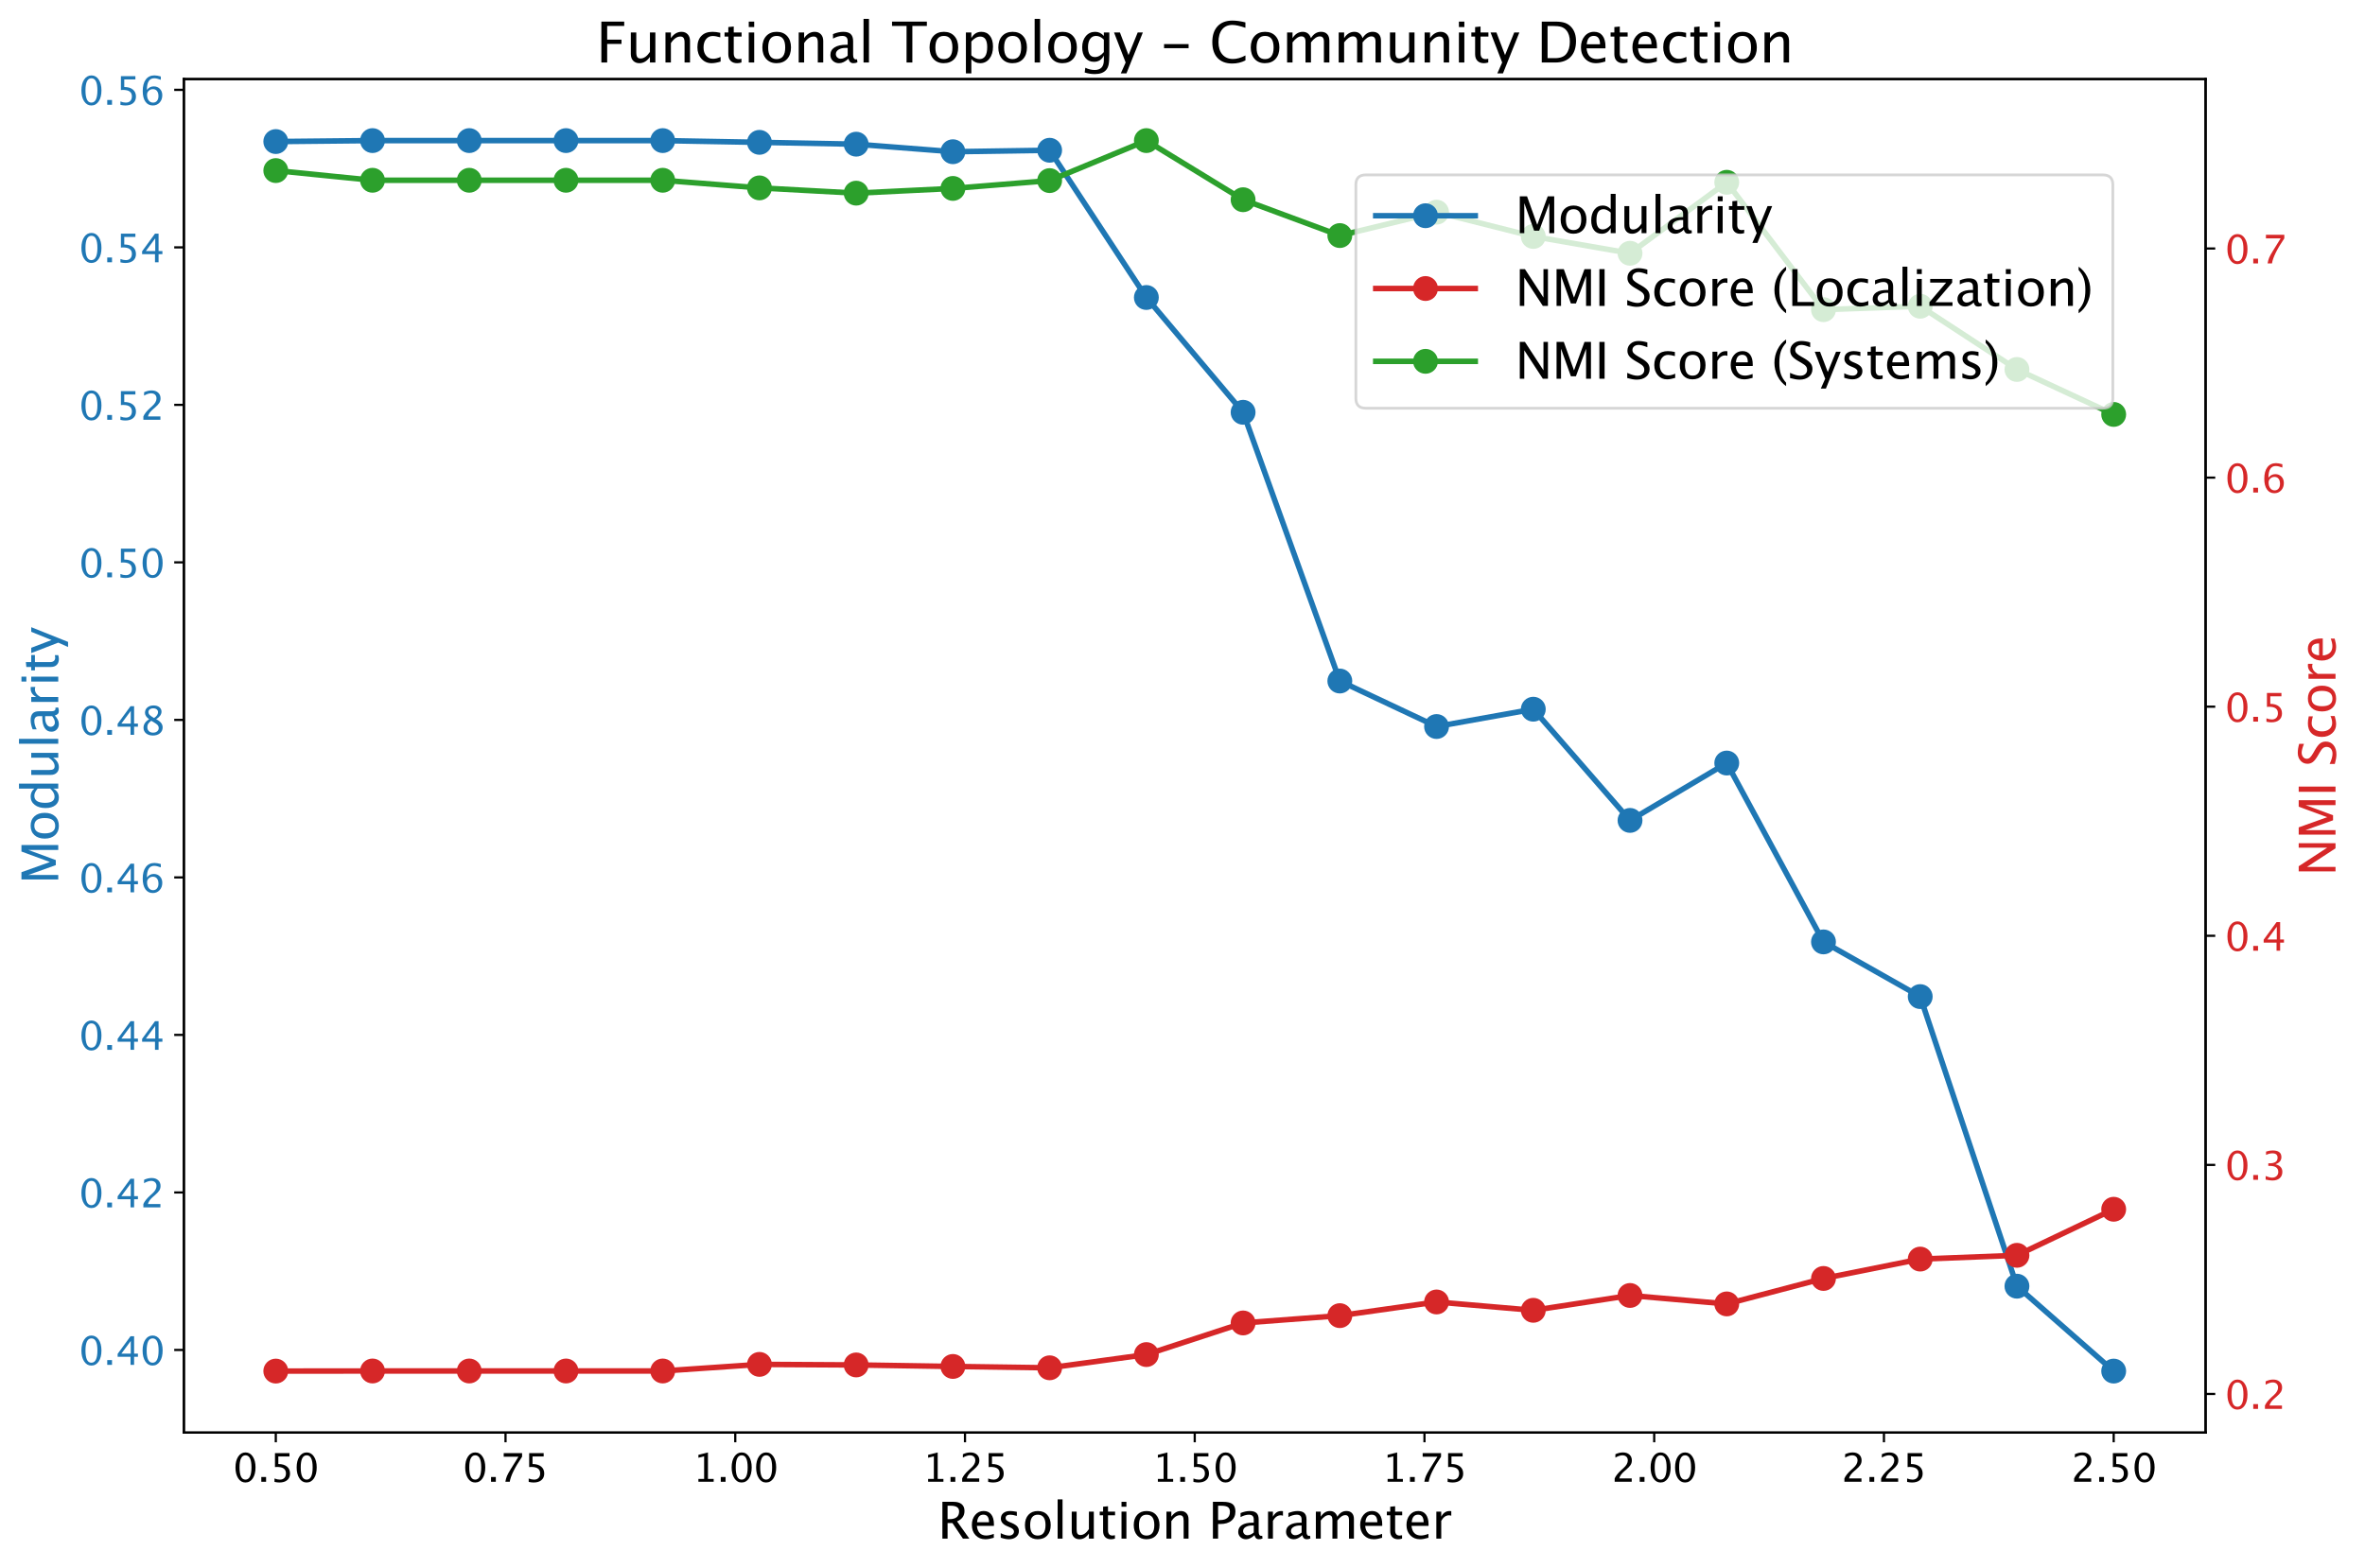 <?xml version="1.0" encoding="utf-8" standalone="no"?>
<!DOCTYPE svg PUBLIC "-//W3C//DTD SVG 1.1//EN"
  "http://www.w3.org/Graphics/SVG/1.1/DTD/svg11.dtd">
<svg xmlns:xlink="http://www.w3.org/1999/xlink" width="855.698pt" height="567.539pt" viewBox="0 0 855.698 567.539" xmlns="http://www.w3.org/2000/svg" version="1.1">
 <defs>
  <style type="text/css">*{stroke-linejoin: round; stroke-linecap: butt}</style>
 </defs>
 <g id="figure_1">
  <g id="patch_1">
   <path d="M 0 567.539 
L 855.698 567.539 
L 855.698 0 
L 0 0 
z
" style="fill: #ffffff"/>
  </g>
  <g id="axes_1">
   <g id="patch_2">
    <path d="M 66.536 518.499 
L 798.016 518.499 
L 798.016 28.619 
L 66.536 28.619 
z
" style="fill: #ffffff"/>
   </g>
   <g id="matplotlib.axis_1">
    <g id="xtick_1">
     <g id="line2d_1">
      <defs>
       <path id="mae9721ab10" d="M 0 0 
L 0 3.5 
" style="stroke: #000000; stroke-width: 0.8"/>
      </defs>
      <g>
       <use xlink:href="#mae9721ab10" x="99.785" y="518.499" style="stroke: #000000; stroke-width: 0.8"/>
      </g>
     </g>
     <g id="text_1">
      <!-- 0.50 -->
      <g transform="translate(84.291 536.292) scale(0.14 -0.14)">
       <defs>
        <path id="LucidaGrande-30" d="M 2006 -116 
Q 1291 -116 848 557 
Q 406 1231 406 2316 
Q 406 3409 851 4075 
Q 1297 4741 2025 4741 
Q 2753 4741 3198 4075 
Q 3644 3409 3644 2325 
Q 3644 1213 3198 548 
Q 2753 -116 2006 -116 
z
M 2013 347 
Q 2991 347 2991 2334 
Q 2991 4278 2025 4278 
Q 1063 4278 1063 2316 
Q 1063 347 2013 347 
z
" transform="scale(0.016)"/>
        <path id="LucidaGrande-2e" d="M 625 0 
L 625 772 
L 1397 772 
L 1397 0 
L 625 0 
z
" transform="scale(0.016)"/>
        <path id="LucidaGrande-35" d="M 778 -19 
L 778 531 
Q 1238 347 1653 347 
Q 2109 347 2370 615 
Q 2631 884 2631 1356 
Q 2631 2397 1197 2397 
Q 1034 2397 856 2375 
L 856 4625 
L 3197 4625 
L 3197 4088 
L 1397 4088 
L 1397 2869 
Q 2288 2869 2788 2459 
Q 3288 2050 3288 1325 
Q 3288 650 2833 267 
Q 2378 -116 1572 -116 
Q 1222 -116 778 -19 
z
" transform="scale(0.016)"/>
       </defs>
       <use xlink:href="#LucidaGrande-30"/>
       <use xlink:href="#LucidaGrande-2e" x="63.232"/>
       <use xlink:href="#LucidaGrande-35" x="94.873"/>
       <use xlink:href="#LucidaGrande-30" x="158.105"/>
      </g>
     </g>
    </g>
    <g id="xtick_2">
     <g id="line2d_2">
      <g>
       <use xlink:href="#mae9721ab10" x="182.907" y="518.499" style="stroke: #000000; stroke-width: 0.8"/>
      </g>
     </g>
     <g id="text_2">
      <!-- 0.75 -->
      <g transform="translate(167.413 536.292) scale(0.14 -0.14)">
       <defs>
        <path id="LucidaGrande-37" d="M 963 0 
Q 1053 541 1220 934 
Q 1388 1328 1813 2016 
L 3075 4047 
L 694 4047 
L 694 4625 
L 3663 4625 
L 3663 4047 
Q 1884 1425 1672 0 
L 963 0 
z
" transform="scale(0.016)"/>
       </defs>
       <use xlink:href="#LucidaGrande-30"/>
       <use xlink:href="#LucidaGrande-2e" x="63.232"/>
       <use xlink:href="#LucidaGrande-37" x="94.873"/>
       <use xlink:href="#LucidaGrande-35" x="158.105"/>
      </g>
     </g>
    </g>
    <g id="xtick_3">
     <g id="line2d_3">
      <g>
       <use xlink:href="#mae9721ab10" x="266.03" y="518.499" style="stroke: #000000; stroke-width: 0.8"/>
      </g>
     </g>
     <g id="text_3">
      <!-- 1.00 -->
      <g transform="translate(250.536 536.292) scale(0.14 -0.14)">
       <defs>
        <path id="LucidaGrande-31" d="M 963 0 
L 963 463 
L 1888 463 
L 1888 4113 
L 963 3881 
L 963 4356 
L 2506 4741 
L 2506 463 
L 3431 463 
L 3431 0 
L 963 0 
z
" transform="scale(0.016)"/>
       </defs>
       <use xlink:href="#LucidaGrande-31"/>
       <use xlink:href="#LucidaGrande-2e" x="63.232"/>
       <use xlink:href="#LucidaGrande-30" x="94.873"/>
       <use xlink:href="#LucidaGrande-30" x="158.105"/>
      </g>
     </g>
    </g>
    <g id="xtick_4">
     <g id="line2d_4">
      <g>
       <use xlink:href="#mae9721ab10" x="349.153" y="518.499" style="stroke: #000000; stroke-width: 0.8"/>
      </g>
     </g>
     <g id="text_4">
      <!-- 1.25 -->
      <g transform="translate(333.659 536.292) scale(0.14 -0.14)">
       <defs>
        <path id="LucidaGrande-32" d="M 531 0 
L 531 541 
Q 800 1169 1619 1909 
L 1972 2225 
Q 2653 2841 2653 3447 
Q 2653 3834 2420 4056 
Q 2188 4278 1781 4278 
Q 1300 4278 647 3906 
L 647 4450 
Q 1263 4741 1869 4741 
Q 2519 4741 2912 4391 
Q 3306 4041 3306 3463 
Q 3306 3047 3107 2725 
Q 2909 2403 2369 1944 
L 2131 1741 
Q 1391 1113 1275 541 
L 3284 541 
L 3284 0 
L 531 0 
z
" transform="scale(0.016)"/>
       </defs>
       <use xlink:href="#LucidaGrande-31"/>
       <use xlink:href="#LucidaGrande-2e" x="63.232"/>
       <use xlink:href="#LucidaGrande-32" x="94.873"/>
       <use xlink:href="#LucidaGrande-35" x="158.105"/>
      </g>
     </g>
    </g>
    <g id="xtick_5">
     <g id="line2d_5">
      <g>
       <use xlink:href="#mae9721ab10" x="432.276" y="518.499" style="stroke: #000000; stroke-width: 0.8"/>
      </g>
     </g>
     <g id="text_5">
      <!-- 1.50 -->
      <g transform="translate(416.782 536.292) scale(0.14 -0.14)">
       <use xlink:href="#LucidaGrande-31"/>
       <use xlink:href="#LucidaGrande-2e" x="63.232"/>
       <use xlink:href="#LucidaGrande-35" x="94.873"/>
       <use xlink:href="#LucidaGrande-30" x="158.105"/>
      </g>
     </g>
    </g>
    <g id="xtick_6">
     <g id="line2d_6">
      <g>
       <use xlink:href="#mae9721ab10" x="515.398" y="518.499" style="stroke: #000000; stroke-width: 0.8"/>
      </g>
     </g>
     <g id="text_6">
      <!-- 1.75 -->
      <g transform="translate(499.904 536.292) scale(0.14 -0.14)">
       <use xlink:href="#LucidaGrande-31"/>
       <use xlink:href="#LucidaGrande-2e" x="63.232"/>
       <use xlink:href="#LucidaGrande-37" x="94.873"/>
       <use xlink:href="#LucidaGrande-35" x="158.105"/>
      </g>
     </g>
    </g>
    <g id="xtick_7">
     <g id="line2d_7">
      <g>
       <use xlink:href="#mae9721ab10" x="598.521" y="518.499" style="stroke: #000000; stroke-width: 0.8"/>
      </g>
     </g>
     <g id="text_7">
      <!-- 2.00 -->
      <g transform="translate(583.027 536.292) scale(0.14 -0.14)">
       <use xlink:href="#LucidaGrande-32"/>
       <use xlink:href="#LucidaGrande-2e" x="63.232"/>
       <use xlink:href="#LucidaGrande-30" x="94.873"/>
       <use xlink:href="#LucidaGrande-30" x="158.105"/>
      </g>
     </g>
    </g>
    <g id="xtick_8">
     <g id="line2d_8">
      <g>
       <use xlink:href="#mae9721ab10" x="681.644" y="518.499" style="stroke: #000000; stroke-width: 0.8"/>
      </g>
     </g>
     <g id="text_8">
      <!-- 2.25 -->
      <g transform="translate(666.15 536.292) scale(0.14 -0.14)">
       <use xlink:href="#LucidaGrande-32"/>
       <use xlink:href="#LucidaGrande-2e" x="63.232"/>
       <use xlink:href="#LucidaGrande-32" x="94.873"/>
       <use xlink:href="#LucidaGrande-35" x="158.105"/>
      </g>
     </g>
    </g>
    <g id="xtick_9">
     <g id="line2d_9">
      <g>
       <use xlink:href="#mae9721ab10" x="764.767" y="518.499" style="stroke: #000000; stroke-width: 0.8"/>
      </g>
     </g>
     <g id="text_9">
      <!-- 2.50 -->
      <g transform="translate(749.272 536.292) scale(0.14 -0.14)">
       <use xlink:href="#LucidaGrande-32"/>
       <use xlink:href="#LucidaGrande-2e" x="63.232"/>
       <use xlink:href="#LucidaGrande-35" x="94.873"/>
       <use xlink:href="#LucidaGrande-30" x="158.105"/>
      </g>
     </g>
    </g>
    <g id="text_10">
     <!-- Resolution Parameter -->
     <g transform="translate(339.258 556.868) scale(0.18 -0.18)">
      <defs>
       <path id="LucidaGrande-52" d="M 597 0 
L 597 4625 
L 1997 4625 
Q 2663 4625 3017 4331 
Q 3372 4038 3372 3478 
Q 3372 2553 2438 2166 
L 3981 0 
L 3175 0 
L 1859 1956 
L 1247 1956 
L 1247 0 
L 597 0 
z
M 1247 2447 
L 1459 2447 
Q 2697 2447 2697 3419 
Q 2697 4134 1659 4134 
L 1247 4134 
L 1247 2447 
z
" transform="scale(0.016)"/>
       <path id="LucidaGrande-65" d="M 3103 109 
Q 2484 -78 2044 -78 
Q 1294 -78 820 420 
Q 347 919 347 1713 
Q 347 2484 764 2978 
Q 1181 3472 1831 3472 
Q 2447 3472 2783 3034 
Q 3119 2597 3119 1791 
L 3116 1600 
L 975 1600 
Q 1109 391 2159 391 
Q 2544 391 3103 597 
L 3103 109 
z
M 1003 2063 
L 2500 2063 
Q 2500 3009 1794 3009 
Q 1084 3009 1003 2063 
z
" transform="scale(0.016)"/>
       <path id="LucidaGrande-73" d="M 1516 -78 
Q 1094 -78 491 119 
L 491 684 
Q 1094 384 1541 384 
Q 1806 384 1981 528 
Q 2156 672 2156 888 
Q 2156 1203 1666 1409 
L 1306 1563 
Q 509 1894 509 2516 
Q 509 2959 823 3214 
Q 1138 3469 1684 3469 
Q 1969 3469 2388 3391 
L 2516 3366 
L 2516 2853 
Q 2000 3006 1697 3006 
Q 1103 3006 1103 2575 
Q 1103 2297 1553 2106 
L 1850 1981 
Q 2353 1769 2562 1533 
Q 2772 1297 2772 944 
Q 2772 497 2419 209 
Q 2066 -78 1516 -78 
z
" transform="scale(0.016)"/>
       <path id="LucidaGrande-6f" d="M 1944 -78 
Q 1216 -78 781 405 
Q 347 888 347 1697 
Q 347 2516 783 2992 
Q 1219 3469 1966 3469 
Q 2713 3469 3148 2992 
Q 3584 2516 3584 1703 
Q 3584 872 3146 397 
Q 2709 -78 1944 -78 
z
M 1953 384 
Q 2931 384 2931 1703 
Q 2931 3006 1966 3006 
Q 1003 3006 1003 1697 
Q 1003 384 1953 384 
z
" transform="scale(0.016)"/>
       <path id="LucidaGrande-6c" d="M 616 0 
L 616 4934 
L 1231 4934 
L 1231 0 
L 616 0 
z
" transform="scale(0.016)"/>
       <path id="LucidaGrande-75" d="M 2738 0 
L 2738 638 
Q 2247 -78 1547 -78 
Q 1103 -78 840 201 
Q 578 481 578 956 
L 578 3394 
L 1194 3394 
L 1194 1156 
Q 1194 775 1305 614 
Q 1416 453 1675 453 
Q 2238 453 2738 1194 
L 2738 3394 
L 3353 3394 
L 3353 0 
L 2738 0 
z
" transform="scale(0.016)"/>
       <path id="LucidaGrande-74" d="M 1634 -78 
Q 1166 -78 903 190 
Q 641 459 641 938 
L 641 2931 
L 216 2931 
L 216 3394 
L 641 3394 
L 641 4009 
L 1256 4069 
L 1256 3394 
L 2144 3394 
L 2144 2931 
L 1256 2931 
L 1256 1050 
Q 1256 384 1831 384 
Q 1953 384 2128 425 
L 2128 0 
Q 1844 -78 1634 -78 
z
" transform="scale(0.016)"/>
       <path id="LucidaGrande-69" d="M 616 0 
L 616 3394 
L 1231 3394 
L 1231 0 
L 616 0 
z
M 616 4009 
L 616 4625 
L 1231 4625 
L 1231 4009 
L 616 4009 
z
" transform="scale(0.016)"/>
       <path id="LucidaGrande-6e" d="M 616 0 
L 616 3394 
L 1231 3394 
L 1231 2756 
Q 1719 3469 2425 3469 
Q 2866 3469 3128 3189 
Q 3391 2909 3391 2438 
L 3391 0 
L 2775 0 
L 2775 2238 
Q 2775 2616 2664 2777 
Q 2553 2938 2297 2938 
Q 1731 2938 1231 2197 
L 1231 0 
L 616 0 
z
" transform="scale(0.016)"/>
       <path id="LucidaGrande-20" transform="scale(0.016)"/>
       <path id="LucidaGrande-50" d="M 597 0 
L 597 4625 
L 1856 4625 
Q 2694 4625 3059 4342 
Q 3425 4059 3425 3413 
Q 3425 2675 2925 2256 
Q 2425 1838 1538 1838 
L 1247 1838 
L 1247 0 
L 597 0 
z
M 1247 2334 
L 1513 2334 
Q 2097 2334 2415 2603 
Q 2734 2872 2734 3363 
Q 2734 3778 2484 3956 
Q 2234 4134 1650 4134 
L 1247 4134 
L 1247 2334 
z
" transform="scale(0.016)"/>
       <path id="LucidaGrande-61" d="M 2366 431 
Q 1813 -78 1300 -78 
Q 878 -78 600 186 
Q 322 450 322 853 
Q 322 1409 789 1707 
Q 1256 2006 2128 2006 
L 2275 2006 
L 2275 2416 
Q 2275 3006 1669 3006 
Q 1181 3006 616 2706 
L 616 3216 
Q 1238 3469 1781 3469 
Q 2350 3469 2620 3212 
Q 2891 2956 2891 2416 
L 2891 878 
Q 2891 350 3216 350 
Q 3256 350 3334 363 
L 3378 22 
Q 3169 -78 2916 -78 
Q 2484 -78 2366 431 
z
M 2275 766 
L 2275 1644 
L 2069 1650 
Q 1563 1650 1250 1458 
Q 938 1266 938 953 
Q 938 731 1094 578 
Q 1250 425 1475 425 
Q 1859 425 2275 766 
z
" transform="scale(0.016)"/>
       <path id="LucidaGrande-72" d="M 616 0 
L 616 3394 
L 1231 3394 
L 1231 2756 
Q 1597 3469 2294 3469 
Q 2388 3469 2491 3453 
L 2491 2878 
Q 2331 2931 2209 2931 
Q 1625 2931 1231 2238 
L 1231 0 
L 616 0 
z
" transform="scale(0.016)"/>
       <path id="LucidaGrande-6d" d="M 616 0 
L 616 3394 
L 1231 3394 
L 1231 2756 
Q 1681 3469 2388 3469 
Q 3069 3469 3316 2756 
Q 3753 3472 4453 3472 
Q 4903 3472 5150 3208 
Q 5397 2944 5397 2469 
L 5397 0 
L 4778 0 
L 4778 2372 
Q 4778 2953 4319 2953 
Q 3841 2953 3316 2275 
L 3316 0 
L 2697 0 
L 2697 2372 
Q 2697 2956 2228 2956 
Q 1763 2956 1231 2275 
L 1231 0 
L 616 0 
z
" transform="scale(0.016)"/>
      </defs>
      <use xlink:href="#LucidaGrande-52"/>
      <use xlink:href="#LucidaGrande-65" x="63.232"/>
      <use xlink:href="#LucidaGrande-73" x="118.945"/>
      <use xlink:href="#LucidaGrande-6f" x="169.922"/>
      <use xlink:href="#LucidaGrande-6c" x="231.348"/>
      <use xlink:href="#LucidaGrande-75" x="260.254"/>
      <use xlink:href="#LucidaGrande-74" x="322.314"/>
      <use xlink:href="#LucidaGrande-69" x="359.717"/>
      <use xlink:href="#LucidaGrande-6f" x="388.623"/>
      <use xlink:href="#LucidaGrande-6e" x="450.049"/>
      <use xlink:href="#LucidaGrande-20" x="512.109"/>
      <use xlink:href="#LucidaGrande-50" x="543.75"/>
      <use xlink:href="#LucidaGrande-61" x="599.023"/>
      <use xlink:href="#LucidaGrande-72" x="654.248"/>
      <use xlink:href="#LucidaGrande-61" x="695.166"/>
      <use xlink:href="#LucidaGrande-6d" x="750.391"/>
      <use xlink:href="#LucidaGrande-65" x="843.75"/>
      <use xlink:href="#LucidaGrande-74" x="899.463"/>
      <use xlink:href="#LucidaGrande-65" x="936.865"/>
      <use xlink:href="#LucidaGrande-72" x="992.578"/>
     </g>
    </g>
   </g>
   <g id="matplotlib.axis_2">
    <g id="ytick_1">
     <g id="line2d_10">
      <defs>
       <path id="m698783855b" d="M 0 0 
L -3.5 0 
" style="stroke: #000000; stroke-width: 0.8"/>
      </defs>
      <g>
       <use xlink:href="#m698783855b" x="66.536" y="488.581" style="stroke: #000000; stroke-width: 0.8"/>
      </g>
     </g>
     <g id="text_11">
      <!-- 0.40 -->
      <g style="fill: #1f77b4" transform="translate(28.547 493.978) scale(0.14 -0.14)">
       <defs>
        <path id="LucidaGrande-34" d="M 2409 0 
L 2409 1309 
L 328 1309 
L 328 1775 
L 2409 4625 
L 2988 4625 
L 2988 1813 
L 3606 1813 
L 3606 1309 
L 2988 1309 
L 2988 0 
L 2409 0 
z
M 931 1813 
L 2450 1813 
L 2450 3869 
L 931 1813 
z
" transform="scale(0.016)"/>
       </defs>
       <use xlink:href="#LucidaGrande-30"/>
       <use xlink:href="#LucidaGrande-2e" x="63.232"/>
       <use xlink:href="#LucidaGrande-34" x="94.873"/>
       <use xlink:href="#LucidaGrande-30" x="158.105"/>
      </g>
     </g>
    </g>
    <g id="ytick_2">
     <g id="line2d_11">
      <g>
       <use xlink:href="#m698783855b" x="66.536" y="431.573" style="stroke: #000000; stroke-width: 0.8"/>
      </g>
     </g>
     <g id="text_12">
      <!-- 0.42 -->
      <g style="fill: #1f77b4" transform="translate(28.547 436.97) scale(0.14 -0.14)">
       <use xlink:href="#LucidaGrande-30"/>
       <use xlink:href="#LucidaGrande-2e" x="63.232"/>
       <use xlink:href="#LucidaGrande-34" x="94.873"/>
       <use xlink:href="#LucidaGrande-32" x="158.105"/>
      </g>
     </g>
    </g>
    <g id="ytick_3">
     <g id="line2d_12">
      <g>
       <use xlink:href="#m698783855b" x="66.536" y="374.565" style="stroke: #000000; stroke-width: 0.8"/>
      </g>
     </g>
     <g id="text_13">
      <!-- 0.44 -->
      <g style="fill: #1f77b4" transform="translate(28.547 379.962) scale(0.14 -0.14)">
       <use xlink:href="#LucidaGrande-30"/>
       <use xlink:href="#LucidaGrande-2e" x="63.232"/>
       <use xlink:href="#LucidaGrande-34" x="94.873"/>
       <use xlink:href="#LucidaGrande-34" x="158.105"/>
      </g>
     </g>
    </g>
    <g id="ytick_4">
     <g id="line2d_13">
      <g>
       <use xlink:href="#m698783855b" x="66.536" y="317.557" style="stroke: #000000; stroke-width: 0.8"/>
      </g>
     </g>
     <g id="text_14">
      <!-- 0.46 -->
      <g style="fill: #1f77b4" transform="translate(28.547 322.953) scale(0.14 -0.14)">
       <defs>
        <path id="LucidaGrande-36" d="M 1100 2397 
Q 1541 2969 2209 2969 
Q 2816 2969 3202 2567 
Q 3588 2166 3588 1538 
Q 3588 816 3155 350 
Q 2722 -116 2056 -116 
Q 1291 -116 859 500 
Q 428 1116 428 2209 
Q 428 3413 923 4078 
Q 1419 4744 2319 4744 
Q 2731 4744 3350 4569 
L 3350 4031 
Q 2697 4281 2281 4281 
Q 1100 4281 1100 2397 
z
M 2969 1400 
Q 2969 1925 2733 2225 
Q 2497 2525 2078 2525 
Q 1688 2525 1406 2262 
Q 1125 2000 1125 1631 
Q 1125 1050 1392 698 
Q 1659 347 2100 347 
Q 2497 347 2733 633 
Q 2969 919 2969 1400 
z
" transform="scale(0.016)"/>
       </defs>
       <use xlink:href="#LucidaGrande-30"/>
       <use xlink:href="#LucidaGrande-2e" x="63.232"/>
       <use xlink:href="#LucidaGrande-34" x="94.873"/>
       <use xlink:href="#LucidaGrande-36" x="158.105"/>
      </g>
     </g>
    </g>
    <g id="ytick_5">
     <g id="line2d_14">
      <g>
       <use xlink:href="#m698783855b" x="66.536" y="260.549" style="stroke: #000000; stroke-width: 0.8"/>
      </g>
     </g>
     <g id="text_15">
      <!-- 0.48 -->
      <g style="fill: #1f77b4" transform="translate(28.547 265.945) scale(0.14 -0.14)">
       <defs>
        <path id="LucidaGrande-38" d="M 1472 2519 
Q 794 2991 794 3563 
Q 794 4088 1178 4416 
Q 1563 4744 2181 4744 
Q 2753 4744 3108 4466 
Q 3463 4188 3463 3744 
Q 3463 3072 2600 2519 
Q 3647 2006 3647 1197 
Q 3647 616 3208 250 
Q 2769 -116 2075 -116 
Q 1394 -116 973 229 
Q 553 575 553 1138 
Q 553 1969 1472 2519 
z
M 2256 2713 
Q 2903 3138 2903 3659 
Q 2903 3938 2687 4108 
Q 2472 4278 2119 4278 
Q 1778 4278 1565 4111 
Q 1353 3944 1353 3678 
Q 1353 3419 1545 3214 
Q 1738 3009 2256 2713 
z
M 1806 2269 
Q 1434 1981 1301 1767 
Q 1169 1553 1169 1234 
Q 1169 838 1425 592 
Q 1681 347 2100 347 
Q 2503 347 2758 556 
Q 3013 766 3013 1100 
Q 3013 1369 2855 1555 
Q 2697 1741 2244 2009 
L 1806 2269 
z
" transform="scale(0.016)"/>
       </defs>
       <use xlink:href="#LucidaGrande-30"/>
       <use xlink:href="#LucidaGrande-2e" x="63.232"/>
       <use xlink:href="#LucidaGrande-34" x="94.873"/>
       <use xlink:href="#LucidaGrande-38" x="158.105"/>
      </g>
     </g>
    </g>
    <g id="ytick_6">
     <g id="line2d_15">
      <g>
       <use xlink:href="#m698783855b" x="66.536" y="203.541" style="stroke: #000000; stroke-width: 0.8"/>
      </g>
     </g>
     <g id="text_16">
      <!-- 0.50 -->
      <g style="fill: #1f77b4" transform="translate(28.547 208.937) scale(0.14 -0.14)">
       <use xlink:href="#LucidaGrande-30"/>
       <use xlink:href="#LucidaGrande-2e" x="63.232"/>
       <use xlink:href="#LucidaGrande-35" x="94.873"/>
       <use xlink:href="#LucidaGrande-30" x="158.105"/>
      </g>
     </g>
    </g>
    <g id="ytick_7">
     <g id="line2d_16">
      <g>
       <use xlink:href="#m698783855b" x="66.536" y="146.533" style="stroke: #000000; stroke-width: 0.8"/>
      </g>
     </g>
     <g id="text_17">
      <!-- 0.52 -->
      <g style="fill: #1f77b4" transform="translate(28.547 151.929) scale(0.14 -0.14)">
       <use xlink:href="#LucidaGrande-30"/>
       <use xlink:href="#LucidaGrande-2e" x="63.232"/>
       <use xlink:href="#LucidaGrande-35" x="94.873"/>
       <use xlink:href="#LucidaGrande-32" x="158.105"/>
      </g>
     </g>
    </g>
    <g id="ytick_8">
     <g id="line2d_17">
      <g>
       <use xlink:href="#m698783855b" x="66.536" y="89.525" style="stroke: #000000; stroke-width: 0.8"/>
      </g>
     </g>
     <g id="text_18">
      <!-- 0.54 -->
      <g style="fill: #1f77b4" transform="translate(28.547 94.921) scale(0.14 -0.14)">
       <use xlink:href="#LucidaGrande-30"/>
       <use xlink:href="#LucidaGrande-2e" x="63.232"/>
       <use xlink:href="#LucidaGrande-35" x="94.873"/>
       <use xlink:href="#LucidaGrande-34" x="158.105"/>
      </g>
     </g>
    </g>
    <g id="ytick_9">
     <g id="line2d_18">
      <g>
       <use xlink:href="#m698783855b" x="66.536" y="32.516" style="stroke: #000000; stroke-width: 0.8"/>
      </g>
     </g>
     <g id="text_19">
      <!-- 0.56 -->
      <g style="fill: #1f77b4" transform="translate(28.547 37.913) scale(0.14 -0.14)">
       <use xlink:href="#LucidaGrande-30"/>
       <use xlink:href="#LucidaGrande-2e" x="63.232"/>
       <use xlink:href="#LucidaGrande-35" x="94.873"/>
       <use xlink:href="#LucidaGrande-36" x="158.105"/>
      </g>
     </g>
    </g>
    <g id="text_20">
     <!-- Modularity -->
     <g style="fill: #1f77b4" transform="translate(21.077 320.014) rotate(-90) scale(0.18 -0.18)">
      <defs>
       <path id="LucidaGrande-4d" d="M 597 0 
L 597 4625 
L 1506 4625 
L 2788 1047 
L 4106 4625 
L 4919 4625 
L 4919 0 
L 4306 0 
L 4306 3763 
L 3031 309 
L 2397 309 
L 1159 3772 
L 1159 0 
L 597 0 
z
" transform="scale(0.016)"/>
       <path id="LucidaGrande-64" d="M 2794 0 
L 2794 638 
Q 2419 -78 1663 -78 
Q 1050 -78 698 369 
Q 347 816 347 1591 
Q 347 2438 745 2953 
Q 1144 3469 1794 3469 
Q 2397 3469 2794 3006 
L 2794 4934 
L 3413 4934 
L 3413 0 
L 2794 0 
z
M 2794 2584 
Q 2316 3006 1888 3006 
Q 1003 3006 1003 1653 
Q 1003 463 1791 463 
Q 2303 463 2794 1022 
L 2794 2584 
z
" transform="scale(0.016)"/>
       <path id="LucidaGrande-79" d="M 813 -1234 
L 1363 0 
L 50 3394 
L 716 3394 
L 1688 838 
L 2725 3394 
L 3306 3394 
L 1453 -1234 
L 813 -1234 
z
" transform="scale(0.016)"/>
      </defs>
      <use xlink:href="#LucidaGrande-4d"/>
      <use xlink:href="#LucidaGrande-6f" x="86.133"/>
      <use xlink:href="#LucidaGrande-64" x="147.559"/>
      <use xlink:href="#LucidaGrande-75" x="210.498"/>
      <use xlink:href="#LucidaGrande-6c" x="272.559"/>
      <use xlink:href="#LucidaGrande-61" x="301.465"/>
      <use xlink:href="#LucidaGrande-72" x="356.689"/>
      <use xlink:href="#LucidaGrande-69" x="397.607"/>
      <use xlink:href="#LucidaGrande-74" x="426.514"/>
      <use xlink:href="#LucidaGrande-79" x="463.916"/>
     </g>
    </g>
   </g>
   <g id="line2d_19">
    <path d="M 99.785 51.235 
L 134.784 50.886 
L 169.783 50.886 
L 204.782 50.886 
L 239.781 50.886 
L 274.78 51.516 
L 309.779 52.181 
L 344.778 54.913 
L 379.777 54.381 
L 414.776 107.672 
L 449.775 149.219 
L 484.774 246.48 
L 519.773 262.947 
L 554.772 256.675 
L 589.771 296.925 
L 624.77 276.163 
L 659.769 340.899 
L 694.768 360.692 
L 729.767 465.504 
L 764.767 496.231 
" clip-path="url(#p5743263c38)" style="fill: none; stroke: #1f77b4; stroke-width: 2; stroke-linecap: square"/>
    <defs>
     <path id="m4b2eee8eef" d="M 0 4 
C 1.061 4 2.078 3.579 2.828 2.828 
C 3.579 2.078 4 1.061 4 0 
C 4 -1.061 3.579 -2.078 2.828 -2.828 
C 2.078 -3.579 1.061 -4 0 -4 
C -1.061 -4 -2.078 -3.579 -2.828 -2.828 
C -3.579 -2.078 -4 -1.061 -4 0 
C -4 1.061 -3.579 2.078 -2.828 2.828 
C -2.078 3.579 -1.061 4 0 4 
z
" style="stroke: #1f77b4"/>
    </defs>
    <g clip-path="url(#p5743263c38)">
     <use xlink:href="#m4b2eee8eef" x="99.785" y="51.235" style="fill: #1f77b4; stroke: #1f77b4"/>
     <use xlink:href="#m4b2eee8eef" x="134.784" y="50.886" style="fill: #1f77b4; stroke: #1f77b4"/>
     <use xlink:href="#m4b2eee8eef" x="169.783" y="50.886" style="fill: #1f77b4; stroke: #1f77b4"/>
     <use xlink:href="#m4b2eee8eef" x="204.782" y="50.886" style="fill: #1f77b4; stroke: #1f77b4"/>
     <use xlink:href="#m4b2eee8eef" x="239.781" y="50.886" style="fill: #1f77b4; stroke: #1f77b4"/>
     <use xlink:href="#m4b2eee8eef" x="274.78" y="51.516" style="fill: #1f77b4; stroke: #1f77b4"/>
     <use xlink:href="#m4b2eee8eef" x="309.779" y="52.181" style="fill: #1f77b4; stroke: #1f77b4"/>
     <use xlink:href="#m4b2eee8eef" x="344.778" y="54.913" style="fill: #1f77b4; stroke: #1f77b4"/>
     <use xlink:href="#m4b2eee8eef" x="379.777" y="54.381" style="fill: #1f77b4; stroke: #1f77b4"/>
     <use xlink:href="#m4b2eee8eef" x="414.776" y="107.672" style="fill: #1f77b4; stroke: #1f77b4"/>
     <use xlink:href="#m4b2eee8eef" x="449.775" y="149.219" style="fill: #1f77b4; stroke: #1f77b4"/>
     <use xlink:href="#m4b2eee8eef" x="484.774" y="246.48" style="fill: #1f77b4; stroke: #1f77b4"/>
     <use xlink:href="#m4b2eee8eef" x="519.773" y="262.947" style="fill: #1f77b4; stroke: #1f77b4"/>
     <use xlink:href="#m4b2eee8eef" x="554.772" y="256.675" style="fill: #1f77b4; stroke: #1f77b4"/>
     <use xlink:href="#m4b2eee8eef" x="589.771" y="296.925" style="fill: #1f77b4; stroke: #1f77b4"/>
     <use xlink:href="#m4b2eee8eef" x="624.77" y="276.163" style="fill: #1f77b4; stroke: #1f77b4"/>
     <use xlink:href="#m4b2eee8eef" x="659.769" y="340.899" style="fill: #1f77b4; stroke: #1f77b4"/>
     <use xlink:href="#m4b2eee8eef" x="694.768" y="360.692" style="fill: #1f77b4; stroke: #1f77b4"/>
     <use xlink:href="#m4b2eee8eef" x="729.767" y="465.504" style="fill: #1f77b4; stroke: #1f77b4"/>
     <use xlink:href="#m4b2eee8eef" x="764.767" y="496.231" style="fill: #1f77b4; stroke: #1f77b4"/>
    </g>
   </g>
   <g id="patch_3">
    <path d="M 66.536 518.499 
L 66.536 28.619 
" style="fill: none; stroke: #000000; stroke-width: 0.8; stroke-linejoin: miter; stroke-linecap: square"/>
   </g>
   <g id="patch_4">
    <path d="M 798.016 518.499 
L 798.016 28.619 
" style="fill: none; stroke: #000000; stroke-width: 0.8; stroke-linejoin: miter; stroke-linecap: square"/>
   </g>
   <g id="patch_5">
    <path d="M 66.536 518.499 
L 798.016 518.499 
" style="fill: none; stroke: #000000; stroke-width: 0.8; stroke-linejoin: miter; stroke-linecap: square"/>
   </g>
   <g id="patch_6">
    <path d="M 66.536 28.619 
L 798.016 28.619 
" style="fill: none; stroke: #000000; stroke-width: 0.8; stroke-linejoin: miter; stroke-linecap: square"/>
   </g>
   <g id="text_21">
    <!-- Functional Topology - Community Detection -->
    <g transform="translate(215.673 22.619) scale(0.2 -0.2)">
     <defs>
      <path id="LucidaGrande-46" d="M 597 0 
L 597 4625 
L 3181 4625 
L 3181 4134 
L 1253 4134 
L 1253 2584 
L 2872 2584 
L 2872 2100 
L 1253 2100 
L 1253 0 
L 597 0 
z
" transform="scale(0.016)"/>
      <path id="LucidaGrande-63" d="M 1941 -78 
Q 1253 -78 800 431 
Q 347 941 347 1716 
Q 347 2544 795 3006 
Q 1244 3469 2047 3469 
Q 2444 3469 2934 3359 
L 2934 2844 
Q 2413 2997 2084 2997 
Q 1613 2997 1327 2642 
Q 1041 2288 1041 1697 
Q 1041 1125 1334 772 
Q 1628 419 2103 419 
Q 2525 419 2972 634 
L 2972 103 
Q 2375 -78 1941 -78 
z
" transform="scale(0.016)"/>
      <path id="LucidaGrande-54" d="M 1697 0 
L 1697 4134 
L 56 4134 
L 56 4625 
L 3994 4625 
L 3994 4134 
L 2353 4134 
L 2353 0 
L 1697 0 
z
" transform="scale(0.016)"/>
      <path id="LucidaGrande-70" d="M 616 -1234 
L 616 3394 
L 1231 3394 
L 1231 2756 
Q 1609 3469 2366 3469 
Q 2978 3469 3329 3022 
Q 3681 2575 3681 1800 
Q 3681 956 3282 439 
Q 2884 -78 2234 -78 
Q 1631 -78 1231 384 
L 1231 -1234 
L 616 -1234 
z
M 1231 809 
Q 1706 384 2138 384 
Q 3025 384 3025 1738 
Q 3025 2931 2238 2931 
Q 1722 2931 1231 2372 
L 1231 809 
z
" transform="scale(0.016)"/>
      <path id="LucidaGrande-67" d="M 628 -1128 
L 700 -594 
Q 1234 -847 1753 -847 
Q 2794 -847 2794 256 
L 2794 791 
Q 2453 78 1675 78 
Q 1066 78 706 522 
Q 347 966 347 1719 
Q 347 2494 756 2981 
Q 1166 3469 1816 3469 
Q 2384 3469 2794 3006 
L 2794 3394 
L 3413 3394 
L 3413 925 
Q 3413 128 3330 -255 
Q 3247 -638 3019 -881 
Q 2616 -1309 1766 -1309 
Q 1172 -1309 628 -1128 
z
M 2794 1175 
L 2794 2584 
Q 2388 3006 1909 3006 
Q 1484 3006 1243 2665 
Q 1003 2325 1003 1731 
Q 1003 616 1788 616 
Q 2322 616 2794 1175 
z
" transform="scale(0.016)"/>
      <path id="LucidaGrande-2d" d="M 463 1619 
L 463 2081 
L 3238 2081 
L 3238 1619 
L 463 1619 
z
" transform="scale(0.016)"/>
      <path id="LucidaGrande-43" d="M 2578 -116 
Q 1500 -116 912 517 
Q 325 1150 325 2309 
Q 325 3466 923 4103 
Q 1522 4741 2609 4741 
Q 3231 4741 4066 4538 
L 4066 3922 
Q 3116 4250 2600 4250 
Q 1847 4250 1434 3740 
Q 1022 3231 1022 2303 
Q 1022 1419 1462 908 
Q 1903 397 2666 397 
Q 3322 397 4072 800 
L 4072 238 
Q 3388 -116 2578 -116 
z
" transform="scale(0.016)"/>
      <path id="LucidaGrande-44" d="M 597 0 
L 597 4625 
L 2134 4625 
Q 2822 4625 3245 4472 
Q 3669 4319 3978 3953 
Q 4469 3372 4469 2422 
Q 4469 1269 3859 634 
Q 3250 0 2144 0 
L 597 0 
z
M 1253 491 
L 2094 491 
Q 2994 491 3369 975 
Q 3772 1491 3772 2359 
Q 3772 3175 3375 3641 
Q 3134 3925 2800 4029 
Q 2466 4134 1794 4134 
L 1253 4134 
L 1253 491 
z
" transform="scale(0.016)"/>
     </defs>
     <use xlink:href="#LucidaGrande-46"/>
     <use xlink:href="#LucidaGrande-75" x="53.613"/>
     <use xlink:href="#LucidaGrande-6e" x="115.674"/>
     <use xlink:href="#LucidaGrande-63" x="177.734"/>
     <use xlink:href="#LucidaGrande-74" x="228.955"/>
     <use xlink:href="#LucidaGrande-69" x="266.357"/>
     <use xlink:href="#LucidaGrande-6f" x="295.264"/>
     <use xlink:href="#LucidaGrande-6e" x="356.689"/>
     <use xlink:href="#LucidaGrande-61" x="418.75"/>
     <use xlink:href="#LucidaGrande-6c" x="473.975"/>
     <use xlink:href="#LucidaGrande-20" x="502.881"/>
     <use xlink:href="#LucidaGrande-54" x="534.521"/>
     <use xlink:href="#LucidaGrande-6f" x="597.754"/>
     <use xlink:href="#LucidaGrande-70" x="659.18"/>
     <use xlink:href="#LucidaGrande-6f" x="722.119"/>
     <use xlink:href="#LucidaGrande-6c" x="783.545"/>
     <use xlink:href="#LucidaGrande-6f" x="812.451"/>
     <use xlink:href="#LucidaGrande-67" x="873.877"/>
     <use xlink:href="#LucidaGrande-79" x="936.23"/>
     <use xlink:href="#LucidaGrande-20" x="988.477"/>
     <use xlink:href="#LucidaGrande-2d" x="1020.117"/>
     <use xlink:href="#LucidaGrande-20" x="1077.979"/>
     <use xlink:href="#LucidaGrande-43" x="1109.619"/>
     <use xlink:href="#LucidaGrande-6f" x="1178.809"/>
     <use xlink:href="#LucidaGrande-6d" x="1240.234"/>
     <use xlink:href="#LucidaGrande-6d" x="1333.594"/>
     <use xlink:href="#LucidaGrande-75" x="1426.953"/>
     <use xlink:href="#LucidaGrande-6e" x="1489.014"/>
     <use xlink:href="#LucidaGrande-69" x="1551.074"/>
     <use xlink:href="#LucidaGrande-74" x="1579.98"/>
     <use xlink:href="#LucidaGrande-79" x="1617.383"/>
     <use xlink:href="#LucidaGrande-20" x="1669.629"/>
     <use xlink:href="#LucidaGrande-44" x="1701.27"/>
     <use xlink:href="#LucidaGrande-65" x="1776.172"/>
     <use xlink:href="#LucidaGrande-74" x="1831.885"/>
     <use xlink:href="#LucidaGrande-65" x="1869.287"/>
     <use xlink:href="#LucidaGrande-63" x="1925"/>
     <use xlink:href="#LucidaGrande-74" x="1976.221"/>
     <use xlink:href="#LucidaGrande-69" x="2013.623"/>
     <use xlink:href="#LucidaGrande-6f" x="2042.529"/>
     <use xlink:href="#LucidaGrande-6e" x="2103.955"/>
    </g>
   </g>
  </g>
  <g id="axes_2">
   <g id="matplotlib.axis_3">
    <g id="ytick_10">
     <g id="line2d_20">
      <defs>
       <path id="m8e0ad63563" d="M 0 0 
L 3.5 0 
" style="stroke: #000000; stroke-width: 0.8"/>
      </defs>
      <g>
       <use xlink:href="#m8e0ad63563" x="798.016" y="504.516" style="stroke: #000000; stroke-width: 0.8"/>
      </g>
     </g>
     <g id="text_22">
      <!-- 0.2 -->
      <g style="fill: #d62728" transform="translate(805.016 509.913) scale(0.14 -0.14)">
       <use xlink:href="#LucidaGrande-30"/>
       <use xlink:href="#LucidaGrande-2e" x="63.232"/>
       <use xlink:href="#LucidaGrande-32" x="94.873"/>
      </g>
     </g>
    </g>
    <g id="ytick_11">
     <g id="line2d_21">
      <g>
       <use xlink:href="#m8e0ad63563" x="798.016" y="421.601" style="stroke: #000000; stroke-width: 0.8"/>
      </g>
     </g>
     <g id="text_23">
      <!-- 0.3 -->
      <g style="fill: #d62728" transform="translate(805.016 426.998) scale(0.14 -0.14)">
       <defs>
        <path id="LucidaGrande-33" d="M 650 34 
L 650 609 
Q 1313 347 1694 347 
Q 2134 347 2411 605 
Q 2688 863 2688 1272 
Q 2688 2247 1322 2247 
L 1078 2247 
L 1078 2663 
L 1294 2666 
Q 2575 2666 2575 3569 
Q 2575 4278 1731 4278 
Q 1269 4278 713 4019 
L 713 4556 
Q 1259 4741 1775 4741 
Q 3194 4741 3194 3669 
Q 3194 2853 2228 2506 
Q 3347 2247 3347 1281 
Q 3347 628 2915 256 
Q 2484 -116 1731 -116 
Q 1303 -116 650 34 
z
" transform="scale(0.016)"/>
       </defs>
       <use xlink:href="#LucidaGrande-30"/>
       <use xlink:href="#LucidaGrande-2e" x="63.232"/>
       <use xlink:href="#LucidaGrande-33" x="94.873"/>
      </g>
     </g>
    </g>
    <g id="ytick_12">
     <g id="line2d_22">
      <g>
       <use xlink:href="#m8e0ad63563" x="798.016" y="338.686" style="stroke: #000000; stroke-width: 0.8"/>
      </g>
     </g>
     <g id="text_24">
      <!-- 0.4 -->
      <g style="fill: #d62728" transform="translate(805.016 344.083) scale(0.14 -0.14)">
       <use xlink:href="#LucidaGrande-30"/>
       <use xlink:href="#LucidaGrande-2e" x="63.232"/>
       <use xlink:href="#LucidaGrande-34" x="94.873"/>
      </g>
     </g>
    </g>
    <g id="ytick_13">
     <g id="line2d_23">
      <g>
       <use xlink:href="#m8e0ad63563" x="798.016" y="255.771" style="stroke: #000000; stroke-width: 0.8"/>
      </g>
     </g>
     <g id="text_25">
      <!-- 0.5 -->
      <g style="fill: #d62728" transform="translate(805.016 261.168) scale(0.14 -0.14)">
       <use xlink:href="#LucidaGrande-30"/>
       <use xlink:href="#LucidaGrande-2e" x="63.232"/>
       <use xlink:href="#LucidaGrande-35" x="94.873"/>
      </g>
     </g>
    </g>
    <g id="ytick_14">
     <g id="line2d_24">
      <g>
       <use xlink:href="#m8e0ad63563" x="798.016" y="172.856" style="stroke: #000000; stroke-width: 0.8"/>
      </g>
     </g>
     <g id="text_26">
      <!-- 0.6 -->
      <g style="fill: #d62728" transform="translate(805.016 178.253) scale(0.14 -0.14)">
       <use xlink:href="#LucidaGrande-30"/>
       <use xlink:href="#LucidaGrande-2e" x="63.232"/>
       <use xlink:href="#LucidaGrande-36" x="94.873"/>
      </g>
     </g>
    </g>
    <g id="ytick_15">
     <g id="line2d_25">
      <g>
       <use xlink:href="#m8e0ad63563" x="798.016" y="89.941" style="stroke: #000000; stroke-width: 0.8"/>
      </g>
     </g>
     <g id="text_27">
      <!-- 0.7 -->
      <g style="fill: #d62728" transform="translate(805.016 95.338) scale(0.14 -0.14)">
       <use xlink:href="#LucidaGrande-30"/>
       <use xlink:href="#LucidaGrande-2e" x="63.232"/>
       <use xlink:href="#LucidaGrande-37" x="94.873"/>
      </g>
     </g>
    </g>
    <g id="text_28">
     <!-- NMI Score -->
     <g style="fill: #d62728" transform="translate(845.028 317.084) rotate(-90) scale(0.18 -0.18)">
      <defs>
       <path id="LucidaGrande-4e" d="M 597 0 
L 597 4625 
L 1241 4625 
L 3569 1053 
L 3569 4625 
L 4131 4625 
L 4131 0 
L 3491 0 
L 1159 3572 
L 1159 0 
L 597 0 
z
" transform="scale(0.016)"/>
       <path id="LucidaGrande-49" d="M 594 0 
L 594 4625 
L 1250 4625 
L 1250 0 
L 594 0 
z
" transform="scale(0.016)"/>
       <path id="LucidaGrande-53" d="M 1503 -116 
Q 1038 -116 313 88 
L 313 738 
Q 1094 375 1597 375 
Q 1984 375 2220 578 
Q 2456 781 2456 1113 
Q 2456 1384 2301 1575 
Q 2147 1766 1731 2000 
L 1413 2184 
Q 822 2522 580 2820 
Q 338 3119 338 3516 
Q 338 4050 725 4395 
Q 1113 4741 1713 4741 
Q 2247 4741 2841 4563 
L 2841 3963 
Q 2109 4250 1750 4250 
Q 1409 4250 1187 4069 
Q 966 3888 966 3613 
Q 966 3381 1128 3203 
Q 1291 3025 1722 2778 
L 2053 2591 
Q 2653 2250 2890 1947 
Q 3128 1644 3128 1219 
Q 3128 616 2683 250 
Q 2238 -116 1503 -116 
z
" transform="scale(0.016)"/>
      </defs>
      <use xlink:href="#LucidaGrande-4e"/>
      <use xlink:href="#LucidaGrande-4d" x="73.877"/>
      <use xlink:href="#LucidaGrande-49" x="160.01"/>
      <use xlink:href="#LucidaGrande-20" x="188.818"/>
      <use xlink:href="#LucidaGrande-53" x="220.459"/>
      <use xlink:href="#LucidaGrande-63" x="274.316"/>
      <use xlink:href="#LucidaGrande-6f" x="325.537"/>
      <use xlink:href="#LucidaGrande-72" x="386.963"/>
      <use xlink:href="#LucidaGrande-65" x="427.881"/>
     </g>
    </g>
   </g>
   <g id="line2d_26">
    <path d="M 99.785 496.231 
L 134.784 496.195 
L 169.783 496.195 
L 204.782 496.195 
L 239.781 496.195 
L 274.78 493.805 
L 309.779 494.007 
L 344.778 494.553 
L 379.777 495.044 
L 414.776 490.255 
L 449.775 478.81 
L 484.774 476.162 
L 519.773 471.214 
L 554.772 474.233 
L 589.771 468.863 
L 624.77 471.917 
L 659.769 462.705 
L 694.768 455.693 
L 729.767 454.332 
L 764.767 437.66 
" clip-path="url(#p5743263c38)" style="fill: none; stroke: #d62728; stroke-width: 2; stroke-linecap: square"/>
    <defs>
     <path id="m59f446bdca" d="M 0 4 
C 1.061 4 2.078 3.579 2.828 2.828 
C 3.579 2.078 4 1.061 4 0 
C 4 -1.061 3.579 -2.078 2.828 -2.828 
C 2.078 -3.579 1.061 -4 0 -4 
C -1.061 -4 -2.078 -3.579 -2.828 -2.828 
C -3.579 -2.078 -4 -1.061 -4 0 
C -4 1.061 -3.579 2.078 -2.828 2.828 
C -2.078 3.579 -1.061 4 0 4 
z
" style="stroke: #d62728"/>
    </defs>
    <g clip-path="url(#p5743263c38)">
     <use xlink:href="#m59f446bdca" x="99.785" y="496.231" style="fill: #d62728; stroke: #d62728"/>
     <use xlink:href="#m59f446bdca" x="134.784" y="496.195" style="fill: #d62728; stroke: #d62728"/>
     <use xlink:href="#m59f446bdca" x="169.783" y="496.195" style="fill: #d62728; stroke: #d62728"/>
     <use xlink:href="#m59f446bdca" x="204.782" y="496.195" style="fill: #d62728; stroke: #d62728"/>
     <use xlink:href="#m59f446bdca" x="239.781" y="496.195" style="fill: #d62728; stroke: #d62728"/>
     <use xlink:href="#m59f446bdca" x="274.78" y="493.805" style="fill: #d62728; stroke: #d62728"/>
     <use xlink:href="#m59f446bdca" x="309.779" y="494.007" style="fill: #d62728; stroke: #d62728"/>
     <use xlink:href="#m59f446bdca" x="344.778" y="494.553" style="fill: #d62728; stroke: #d62728"/>
     <use xlink:href="#m59f446bdca" x="379.777" y="495.044" style="fill: #d62728; stroke: #d62728"/>
     <use xlink:href="#m59f446bdca" x="414.776" y="490.255" style="fill: #d62728; stroke: #d62728"/>
     <use xlink:href="#m59f446bdca" x="449.775" y="478.81" style="fill: #d62728; stroke: #d62728"/>
     <use xlink:href="#m59f446bdca" x="484.774" y="476.162" style="fill: #d62728; stroke: #d62728"/>
     <use xlink:href="#m59f446bdca" x="519.773" y="471.214" style="fill: #d62728; stroke: #d62728"/>
     <use xlink:href="#m59f446bdca" x="554.772" y="474.233" style="fill: #d62728; stroke: #d62728"/>
     <use xlink:href="#m59f446bdca" x="589.771" y="468.863" style="fill: #d62728; stroke: #d62728"/>
     <use xlink:href="#m59f446bdca" x="624.77" y="471.917" style="fill: #d62728; stroke: #d62728"/>
     <use xlink:href="#m59f446bdca" x="659.769" y="462.705" style="fill: #d62728; stroke: #d62728"/>
     <use xlink:href="#m59f446bdca" x="694.768" y="455.693" style="fill: #d62728; stroke: #d62728"/>
     <use xlink:href="#m59f446bdca" x="729.767" y="454.332" style="fill: #d62728; stroke: #d62728"/>
     <use xlink:href="#m59f446bdca" x="764.767" y="437.66" style="fill: #d62728; stroke: #d62728"/>
    </g>
   </g>
   <g id="line2d_27">
    <path d="M 99.785 61.737 
L 134.784 65.245 
L 169.783 65.245 
L 204.782 65.245 
L 239.781 65.245 
L 274.78 67.999 
L 309.779 69.906 
L 344.778 68.195 
L 379.777 65.365 
L 414.776 50.886 
L 449.775 72.285 
L 484.774 85.257 
L 519.773 76.787 
L 554.772 85.581 
L 589.771 91.665 
L 624.77 65.979 
L 659.769 112.078 
L 694.768 110.836 
L 729.767 133.722 
L 764.767 149.989 
" clip-path="url(#p5743263c38)" style="fill: none; stroke: #2ca02c; stroke-width: 2; stroke-linecap: square"/>
    <defs>
     <path id="m1c4186f402" d="M 0 4 
C 1.061 4 2.078 3.579 2.828 2.828 
C 3.579 2.078 4 1.061 4 0 
C 4 -1.061 3.579 -2.078 2.828 -2.828 
C 2.078 -3.579 1.061 -4 0 -4 
C -1.061 -4 -2.078 -3.579 -2.828 -2.828 
C -3.579 -2.078 -4 -1.061 -4 0 
C -4 1.061 -3.579 2.078 -2.828 2.828 
C -2.078 3.579 -1.061 4 0 4 
z
" style="stroke: #2ca02c"/>
    </defs>
    <g clip-path="url(#p5743263c38)">
     <use xlink:href="#m1c4186f402" x="99.785" y="61.737" style="fill: #2ca02c; stroke: #2ca02c"/>
     <use xlink:href="#m1c4186f402" x="134.784" y="65.245" style="fill: #2ca02c; stroke: #2ca02c"/>
     <use xlink:href="#m1c4186f402" x="169.783" y="65.245" style="fill: #2ca02c; stroke: #2ca02c"/>
     <use xlink:href="#m1c4186f402" x="204.782" y="65.245" style="fill: #2ca02c; stroke: #2ca02c"/>
     <use xlink:href="#m1c4186f402" x="239.781" y="65.245" style="fill: #2ca02c; stroke: #2ca02c"/>
     <use xlink:href="#m1c4186f402" x="274.78" y="67.999" style="fill: #2ca02c; stroke: #2ca02c"/>
     <use xlink:href="#m1c4186f402" x="309.779" y="69.906" style="fill: #2ca02c; stroke: #2ca02c"/>
     <use xlink:href="#m1c4186f402" x="344.778" y="68.195" style="fill: #2ca02c; stroke: #2ca02c"/>
     <use xlink:href="#m1c4186f402" x="379.777" y="65.365" style="fill: #2ca02c; stroke: #2ca02c"/>
     <use xlink:href="#m1c4186f402" x="414.776" y="50.886" style="fill: #2ca02c; stroke: #2ca02c"/>
     <use xlink:href="#m1c4186f402" x="449.775" y="72.285" style="fill: #2ca02c; stroke: #2ca02c"/>
     <use xlink:href="#m1c4186f402" x="484.774" y="85.257" style="fill: #2ca02c; stroke: #2ca02c"/>
     <use xlink:href="#m1c4186f402" x="519.773" y="76.787" style="fill: #2ca02c; stroke: #2ca02c"/>
     <use xlink:href="#m1c4186f402" x="554.772" y="85.581" style="fill: #2ca02c; stroke: #2ca02c"/>
     <use xlink:href="#m1c4186f402" x="589.771" y="91.665" style="fill: #2ca02c; stroke: #2ca02c"/>
     <use xlink:href="#m1c4186f402" x="624.77" y="65.979" style="fill: #2ca02c; stroke: #2ca02c"/>
     <use xlink:href="#m1c4186f402" x="659.769" y="112.078" style="fill: #2ca02c; stroke: #2ca02c"/>
     <use xlink:href="#m1c4186f402" x="694.768" y="110.836" style="fill: #2ca02c; stroke: #2ca02c"/>
     <use xlink:href="#m1c4186f402" x="729.767" y="133.722" style="fill: #2ca02c; stroke: #2ca02c"/>
     <use xlink:href="#m1c4186f402" x="764.767" y="149.989" style="fill: #2ca02c; stroke: #2ca02c"/>
    </g>
   </g>
   <g id="patch_7">
    <path d="M 66.536 518.499 
L 66.536 28.619 
" style="fill: none; stroke: #000000; stroke-width: 0.8; stroke-linejoin: miter; stroke-linecap: square"/>
   </g>
   <g id="patch_8">
    <path d="M 798.016 518.499 
L 798.016 28.619 
" style="fill: none; stroke: #000000; stroke-width: 0.8; stroke-linejoin: miter; stroke-linecap: square"/>
   </g>
   <g id="patch_9">
    <path d="M 66.536 518.499 
L 798.016 518.499 
" style="fill: none; stroke: #000000; stroke-width: 0.8; stroke-linejoin: miter; stroke-linecap: square"/>
   </g>
   <g id="patch_10">
    <path d="M 66.536 28.619 
L 798.016 28.619 
" style="fill: none; stroke: #000000; stroke-width: 0.8; stroke-linejoin: miter; stroke-linecap: square"/>
   </g>
  </g>
  <g id="legend_1">
   <g id="patch_11">
    <path d="M 494.173 147.741 
L 760.866 147.741 
Q 764.466 147.741 764.466 144.141 
L 764.466 66.899 
Q 764.466 63.299 760.866 63.299 
L 494.173 63.299 
Q 490.573 63.299 490.573 66.899 
L 490.573 144.141 
Q 490.573 147.741 494.173 147.741 
z
" style="fill: #ffffff; opacity: 0.8; stroke: #cccccc; stroke-linejoin: miter"/>
   </g>
   <g id="line2d_28">
    <path d="M 497.773 78.076 
L 515.773 78.076 
L 533.773 78.076 
" style="fill: none; stroke: #1f77b4; stroke-width: 2; stroke-linecap: square"/>
    <g>
     <use xlink:href="#m4b2eee8eef" x="515.773" y="78.076" style="fill: #1f77b4; stroke: #1f77b4"/>
    </g>
   </g>
   <g id="text_29">
    <!-- Modularity -->
    <g transform="translate(548.173 84.376) scale(0.18 -0.18)">
     <use xlink:href="#LucidaGrande-4d"/>
     <use xlink:href="#LucidaGrande-6f" x="86.133"/>
     <use xlink:href="#LucidaGrande-64" x="147.559"/>
     <use xlink:href="#LucidaGrande-75" x="210.498"/>
     <use xlink:href="#LucidaGrande-6c" x="272.559"/>
     <use xlink:href="#LucidaGrande-61" x="301.465"/>
     <use xlink:href="#LucidaGrande-72" x="356.689"/>
     <use xlink:href="#LucidaGrande-69" x="397.607"/>
     <use xlink:href="#LucidaGrande-74" x="426.514"/>
     <use xlink:href="#LucidaGrande-79" x="463.916"/>
    </g>
   </g>
   <g id="line2d_29">
    <path d="M 497.773 104.423 
L 515.773 104.423 
L 533.773 104.423 
" style="fill: none; stroke: #d62728; stroke-width: 2; stroke-linecap: square"/>
    <g>
     <use xlink:href="#m59f446bdca" x="515.773" y="104.423" style="fill: #d62728; stroke: #d62728"/>
    </g>
   </g>
   <g id="text_30">
    <!-- NMI Score (Localization) -->
    <g transform="translate(548.173 110.723) scale(0.18 -0.18)">
     <defs>
      <path id="LucidaGrande-28" d="M 1850 -500 
L 1850 -925 
Q 1175 -466 779 323 
Q 384 1113 384 2006 
Q 384 2897 779 3686 
Q 1175 4475 1850 4934 
L 1850 4509 
Q 1391 4009 1195 3434 
Q 1000 2859 1000 2006 
Q 1000 1150 1195 575 
Q 1391 0 1850 -500 
z
" transform="scale(0.016)"/>
      <path id="LucidaGrande-4c" d="M 597 0 
L 597 4625 
L 1253 4625 
L 1253 491 
L 3334 491 
L 3334 0 
L 597 0 
z
" transform="scale(0.016)"/>
      <path id="LucidaGrande-7a" d="M 384 0 
L 384 463 
L 2484 2931 
L 481 2931 
L 481 3394 
L 3244 3394 
L 3244 2931 
L 1144 463 
L 3284 463 
L 3284 0 
L 384 0 
z
" transform="scale(0.016)"/>
      <path id="LucidaGrande-29" d="M 231 -500 
L 231 -925 
Q 906 -466 1301 323 
Q 1697 1113 1697 2006 
Q 1697 2897 1301 3686 
Q 906 4475 231 4934 
L 231 4509 
Q 691 4009 886 3434 
Q 1081 2859 1081 2006 
Q 1081 1150 886 575 
Q 691 0 231 -500 
z
" transform="scale(0.016)"/>
     </defs>
     <use xlink:href="#LucidaGrande-4e"/>
     <use xlink:href="#LucidaGrande-4d" x="73.877"/>
     <use xlink:href="#LucidaGrande-49" x="160.01"/>
     <use xlink:href="#LucidaGrande-20" x="188.818"/>
     <use xlink:href="#LucidaGrande-53" x="220.459"/>
     <use xlink:href="#LucidaGrande-63" x="274.316"/>
     <use xlink:href="#LucidaGrande-6f" x="325.537"/>
     <use xlink:href="#LucidaGrande-72" x="386.963"/>
     <use xlink:href="#LucidaGrande-65" x="427.881"/>
     <use xlink:href="#LucidaGrande-20" x="483.594"/>
     <use xlink:href="#LucidaGrande-28" x="515.234"/>
     <use xlink:href="#LucidaGrande-4c" x="547.754"/>
     <use xlink:href="#LucidaGrande-6f" x="601.074"/>
     <use xlink:href="#LucidaGrande-63" x="662.5"/>
     <use xlink:href="#LucidaGrande-61" x="713.721"/>
     <use xlink:href="#LucidaGrande-6c" x="768.945"/>
     <use xlink:href="#LucidaGrande-69" x="797.852"/>
     <use xlink:href="#LucidaGrande-7a" x="826.758"/>
     <use xlink:href="#LucidaGrande-61" x="884.082"/>
     <use xlink:href="#LucidaGrande-74" x="939.307"/>
     <use xlink:href="#LucidaGrande-69" x="976.709"/>
     <use xlink:href="#LucidaGrande-6f" x="1005.615"/>
     <use xlink:href="#LucidaGrande-6e" x="1067.041"/>
     <use xlink:href="#LucidaGrande-29" x="1129.102"/>
    </g>
   </g>
   <g id="line2d_30">
    <path d="M 497.773 130.771 
L 515.773 130.771 
L 533.773 130.771 
" style="fill: none; stroke: #2ca02c; stroke-width: 2; stroke-linecap: square"/>
    <g>
     <use xlink:href="#m1c4186f402" x="515.773" y="130.771" style="fill: #2ca02c; stroke: #2ca02c"/>
    </g>
   </g>
   <g id="text_31">
    <!-- NMI Score (Systems) -->
    <g transform="translate(548.173 137.071) scale(0.18 -0.18)">
     <use xlink:href="#LucidaGrande-4e"/>
     <use xlink:href="#LucidaGrande-4d" x="73.877"/>
     <use xlink:href="#LucidaGrande-49" x="160.01"/>
     <use xlink:href="#LucidaGrande-20" x="188.818"/>
     <use xlink:href="#LucidaGrande-53" x="220.459"/>
     <use xlink:href="#LucidaGrande-63" x="274.316"/>
     <use xlink:href="#LucidaGrande-6f" x="325.537"/>
     <use xlink:href="#LucidaGrande-72" x="386.963"/>
     <use xlink:href="#LucidaGrande-65" x="427.881"/>
     <use xlink:href="#LucidaGrande-20" x="483.594"/>
     <use xlink:href="#LucidaGrande-28" x="515.234"/>
     <use xlink:href="#LucidaGrande-53" x="547.754"/>
     <use xlink:href="#LucidaGrande-79" x="601.611"/>
     <use xlink:href="#LucidaGrande-73" x="653.857"/>
     <use xlink:href="#LucidaGrande-74" x="704.834"/>
     <use xlink:href="#LucidaGrande-65" x="742.236"/>
     <use xlink:href="#LucidaGrande-6d" x="797.949"/>
     <use xlink:href="#LucidaGrande-73" x="891.309"/>
     <use xlink:href="#LucidaGrande-29" x="942.285"/>
    </g>
   </g>
  </g>
 </g>
 <defs>
  <clipPath id="p5743263c38">
   <rect x="66.536" y="28.619" width="731.48" height="489.88"/>
  </clipPath>
 </defs>
</svg>
